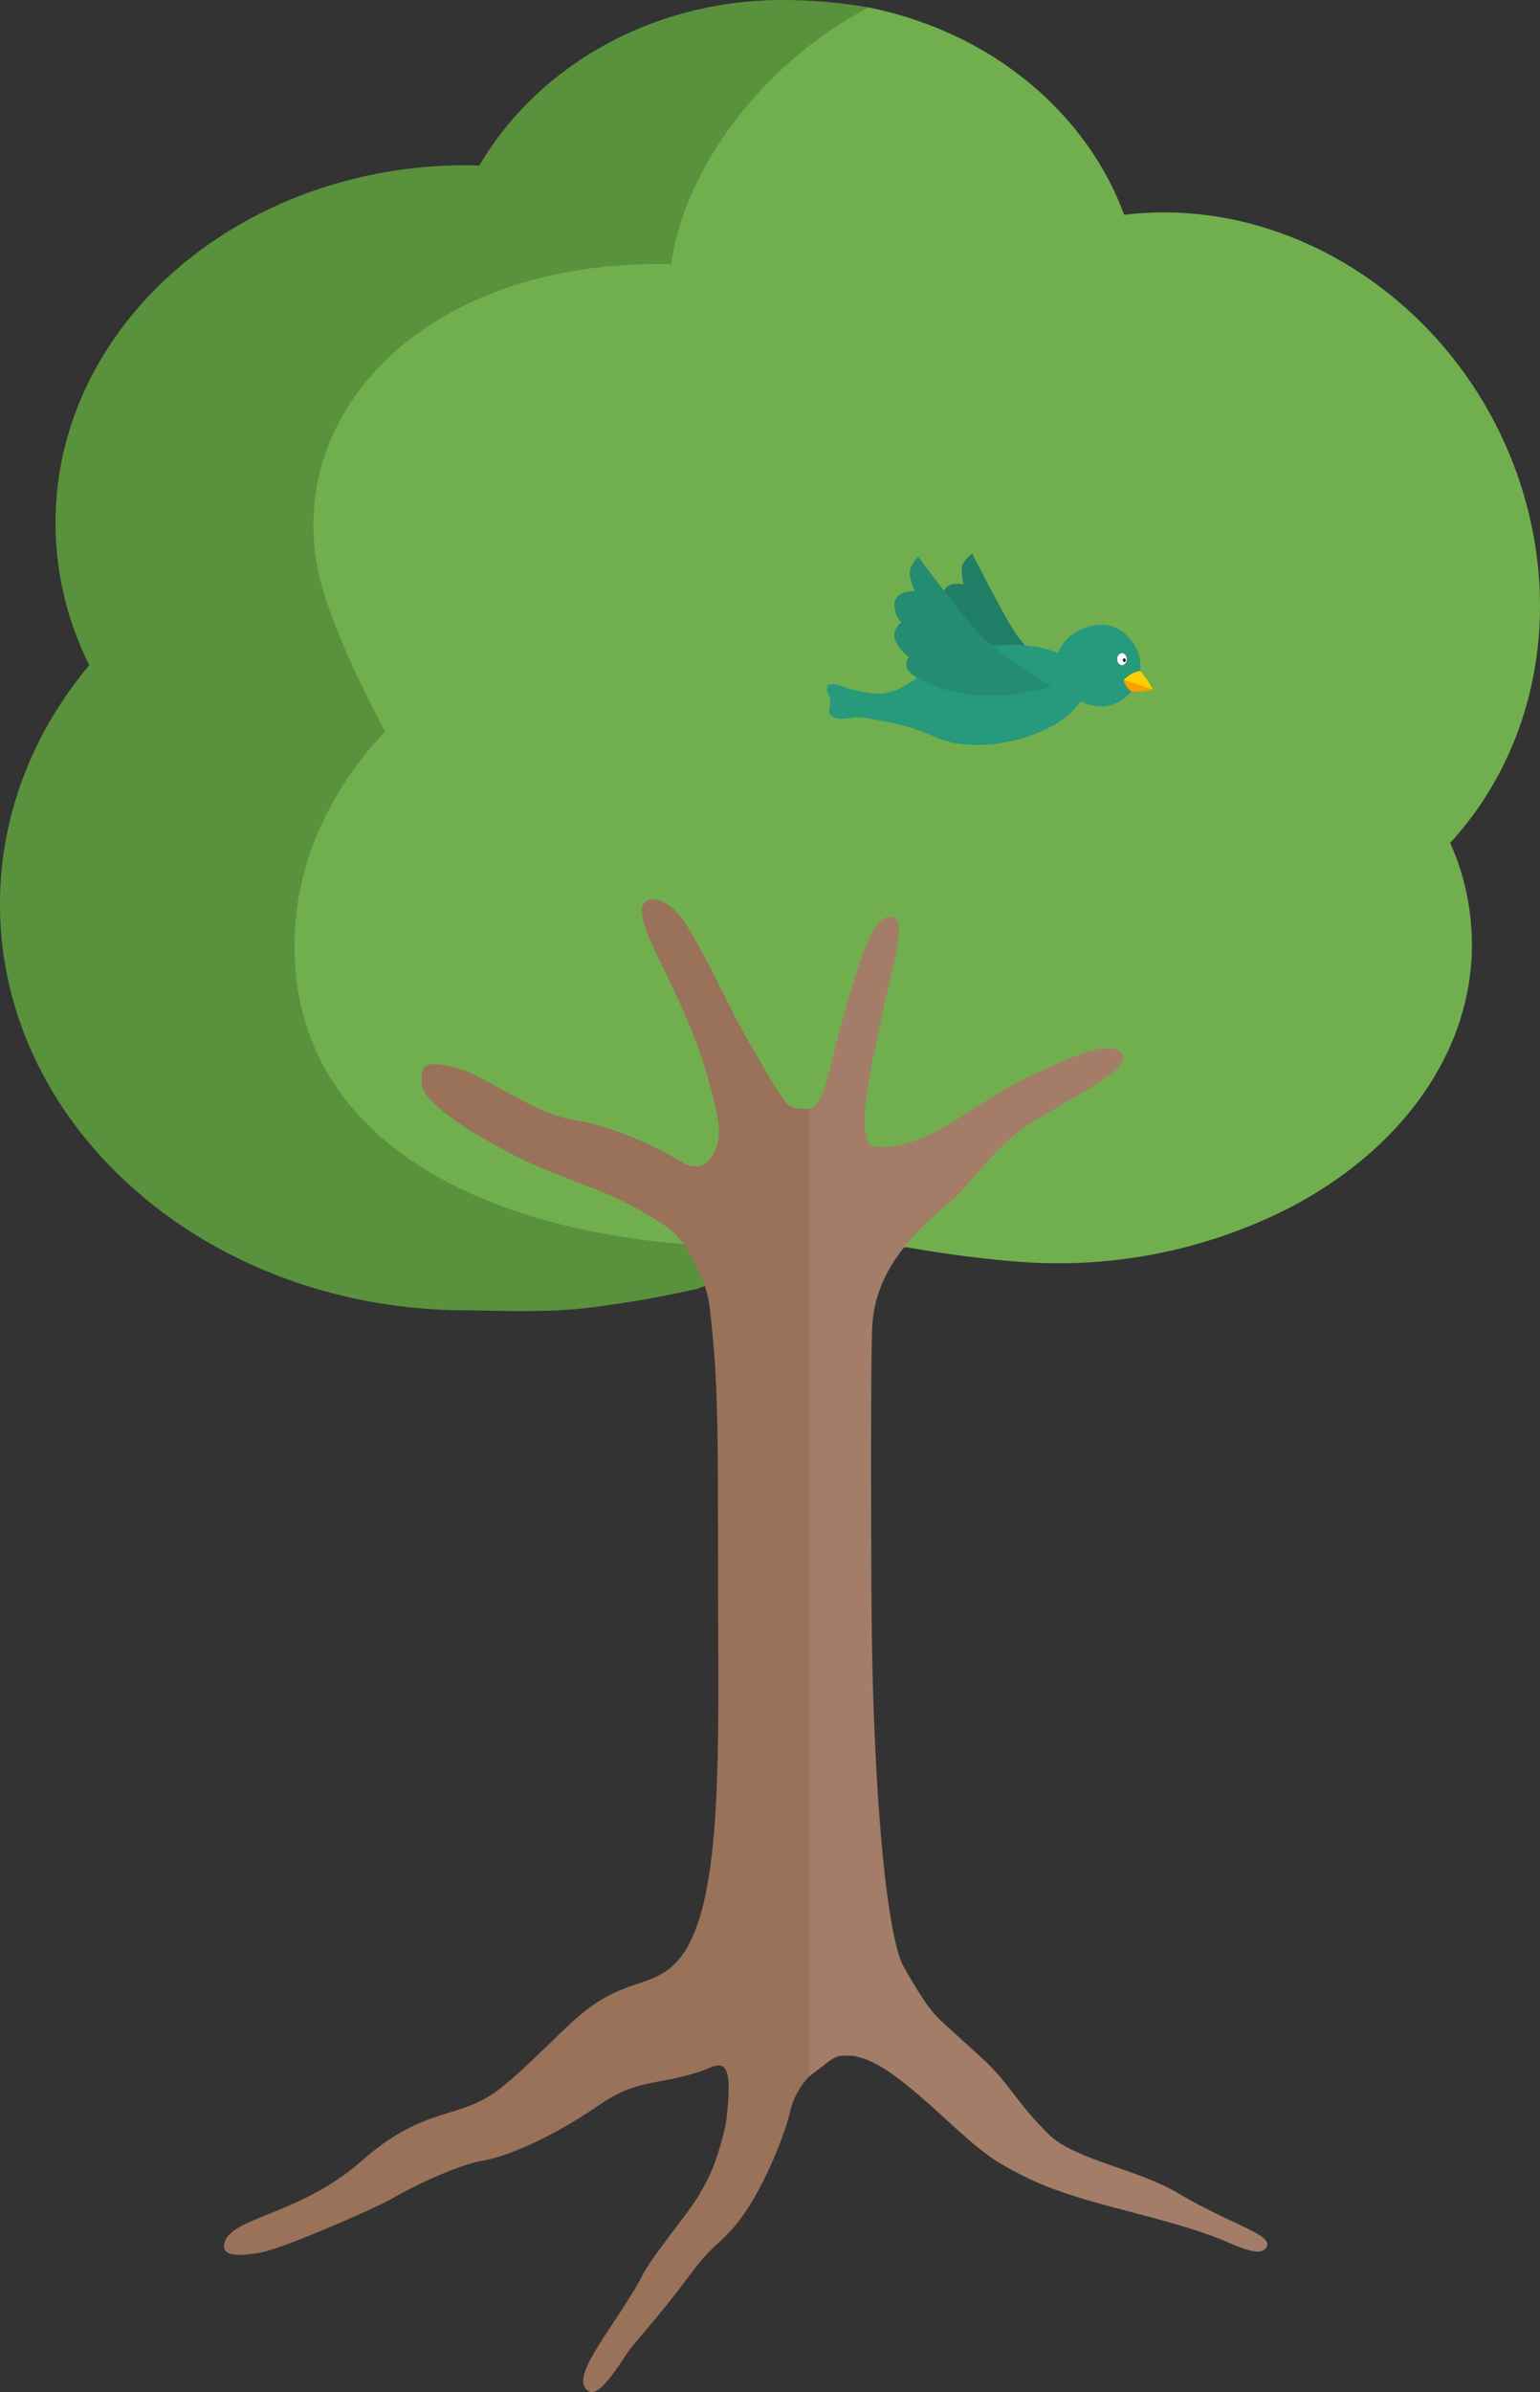 <svg xmlns="http://www.w3.org/2000/svg" viewBox="0 0 302.43 469.39"><rect x="0" y="0" width="302.43" height="469.39" fill="#333333" stroke="none"/><defs><style>.cls-1{fill:#5a913d;}.cls-2{fill:#71af4e;}.cls-3{fill:#9a7159;}.cls-4{fill:#a37d68;}.cls-5{fill:#207e66;}.cls-10,.cls-5,.cls-6{fill-rule:evenodd;}.cls-6{fill:#27997c;}.cls-7{fill:#ff9d00;}.cls-8{fill:#ffce00;}.cls-9{fill:#fff;}.cls-10{fill:#248c71;}</style></defs><title>tree-and-bird</title><g id="bird"><path class="cls-1" d="M296.65,103c-8-38.47-40.54-64.32-76.43-60C212.82,22.7,193.9,6.13,170.61,1.46A100.1,100.1,0,0,0,153.68,0c-25.79,0-48.19,13.15-59.55,32.48-.84,0-1.68-.06-2.52-.06C47,32.42,10.9,63.85,10.9,102.63a62.27,62.27,0,0,0,6.64,27.89C6.51,143.68,0,159.89,0,177.42c0,44,41,79.69,91.61,79.69,4,0,14.72.54,23.07-.39a207.91,207.91,0,0,0,22.07-3.78s7.67-2.45,21-8c4.23.31,8.06.62,8.06.62l13.79-1a139.72,139.72,0,0,0,25,2.3c16.73,0,32.1-3.23,45-10,21.46-11.22,35.56-30.21,35.56-51.76a49.67,49.67,0,0,0-4.21-19.9C295,149.65,301.6,126.86,296.65,103Z"/><path class="cls-2" d="M300.77,103.15c-8.1-38.51-43.61-65.37-80-61-7.51-20.34-26.55-36-50.16-40.64-19.07,9.71-36,30.12-38.79,50.3-.85,0-1.7,0-2.56,0-45.19,0-72.91,28.3-66.89,59.7,1.79,9.32,9,24.29,13.28,32-11.18,11.88-17.81,26.35-17.81,42.17,0,39.74,40.64,59.07,91.94,59.07,1.92,0,6.19.26,10.12.54,4.28.31,8.17.63,8.17.63l10-1.19c8.62,1.57,21.07,3.16,29.21,3.16A100.1,100.1,0,0,0,253,237.12c21.76-11.23,36.06-30.25,36.06-51.82a49.07,49.07,0,0,0-4.27-19.91C299.13,149.82,305.79,127,300.77,103.15Z"/><path class="cls-3" d="M162.2,236.41c-.12-.91-.92-18.93-3.32-18.88-1.34,0-3.39.38-4.59-1.27-2.62-3.6-4.17-6.66-6.9-11.24-4.34-7.29-10.39-21.26-14.17-25.66-2.24-2.61-4.89-3.42-6.25-2.55-3.56,2.27,4.21,13.4,9.27,26.42,2.42,6.23,4.56,14.31,4.9,17.62.51,5-2.61,9.87-6.81,7.41-3.85-2.26-12.46-7-21.41-8.43-8.31-1.36-17.25-8.55-22.8-10.14-8-2.3-7.25.42-7.32,2.74-.1,3.06,6.61,8.37,18.89,14.63,5.77,2.94,15.85,6.22,20.49,8.6,4.15,2.13,9.09,4.67,11.51,7.7,1.83,2.3,5,7.67,5.66,13,1.7,14.57,1.64,22.88,1.66,53.13,0,32.85,1.28,64.81-7.85,75.17-5.24,5.93-10.65,3-20.24,11.62-4,3.53-10.75,10.69-15.48,14.12C89.69,416,83.18,413.32,71.05,424c-11.92,10.5-25.2,11-26.89,15.84-1.07,3.07,2.76,2.91,7,2.18s22.57-8.67,26-10.7c3.82-2.24,12.55-6.43,17.53-7.32,6.63-1.19,15.83-6,23.07-11s11.16-3.79,19.46-6.42c2.83-.9,5.06-2.82,5.75,1.06.43,2.45-.27,8.59-.64,10.08-1.74,7.07-3,9.32-4.66,12.32-2.33,4.21-9.09,11.89-11.49,16.41-5.49,10.34-14.94,20.29-10.49,22.81,2.24,1.28,6.56-6.36,7.94-8.13,2.16-2.81,6.5-7.56,10.85-13.41,5-6.69,4.86-5.73,8.62-9.57,5.93-6.07,10.91-18.83,12.06-23.75a14.8,14.8,0,0,1,5.83-8.76c3-3.16,1.81-2.32,1.81-2.32C169.42,403.3,163.22,244.34,162.2,236.41Z"/><path class="cls-4" d="M187,235.53c2.17-1.77,8.7-10.64,14.3-14.42s20.92-11.21,19.23-14c-2.13-3.44-9.25-.17-19.23,4.51-5.15,2.41-13.22,8.27-17.88,10.6-7.31,3.65-12.34,3.27-12.93,1.91-1.81-4.15.39-13.79,2.4-23.3,2.28-10.8,5.13-19.74,2.7-20.78-4.18-1.8-7.1,9.61-10.17,20.21-2.51,8.68-3.49,17.06-6.51,17.23v190s1.92-1.55,2.75-2.14c1-.72,2.12-1.87,3.61-1.94,2.85-.12,2.67.09,3.58.32,7.93,2,19,15.26,26.51,20.11a63.32,63.32,0,0,0,15.38,7c6.39,2.21,19.87,5,28.41,8.34,3.75,1.46,8.47,4.05,9.63,1.66s-7.21-4.41-17.4-10.47c-8-4.76-20.4-6.57-25.49-11.62-5.7-5.65-7.11-8.82-11-12.89-2.29-2.42-7.09-6.44-10.59-9.83-2-1.91-4.42-5.84-6.77-10-3.78-6.64-6.2-38.79-6.38-71.67-.15-26.38-.1-50.78.17-54.46C172,250.16,177.86,243,187,235.53Z"/><path id="back_wing_1" data-name="back wing 1" class="cls-5" d="M184.31,121.69a3.3,3.3,0,0,1,1.6-1.91,5.15,5.15,0,0,1-.67-3.39c.62-2.54,4-1.73,4-1.73s-.71-2.87-.16-4a5.88,5.88,0,0,1,1.86-2s6.79,13.47,9.15,16.54c2.6,3.38,10.4,10.52,10.4,10.52s-9.84,1.45-18.37-2.55a16.93,16.93,0,0,1-6.18-4.27,1.93,1.93,0,0,1,.23-2.73S184,123.78,184.31,121.69Z"/><path id="body" class="cls-6" d="M216.58,122.59c-4.16,0-7.57,2.3-8.77,5.55-3.66-1.52-8.83-2.06-14.38-1.22-4.86.74-10,3.19-11.87,4.88-.36.36-4.86,4.34-9,4.34a24.44,24.44,0,0,1-7.57-1.61c-.55-.23-2-.45-2.36,0-.53.63-.09,1.19.36,2.41a5.9,5.9,0,0,1-.09,2.16c-.29,1,.43,1.39.88,1.68,1,.63,3.5,0,4.66-.05a49.13,49.13,0,0,1,6.63,1.11,39.49,39.49,0,0,1,9.1,3c2.63,1.14,7.26,1.76,12.15,1,7.48-1.14,13.55-4.45,15.85-8.22a9.15,9.15,0,0,0,4.53,1,8,8,0,0,0,7.28-7.91C224,126.29,220.05,122.59,216.58,122.59Z"/><g id="beak"><path class="cls-7" d="M220.66,133.45a3.82,3.82,0,0,0,.71,1.46,2.2,2.2,0,0,0,.85.75,9.09,9.09,0,0,0,2.22,0l2-.3-5.8-1.89Z"/><path class="cls-8" d="M223.92,131.62a6.5,6.5,0,0,0-1.54.52,6.43,6.43,0,0,0-1.72,1.31l5.79,1.89s-.85-1.48-1.2-2C224.7,132.56,223.92,131.62,223.92,131.62Z"/></g><ellipse id="eye" class="cls-9" cx="220.34" cy="129.34" rx="0.94" ry="1.16"/><ellipse id="dot" cx="220.8" cy="129.55" rx="0.27" ry="0.35"/><path id="front_wing_1" data-name="front wing 1" class="cls-10" d="M175.62,124.49a3.59,3.59,0,0,1,1.36-2.36,5.58,5.58,0,0,1-1.35-3.52c.19-2.85,4-2.6,4-2.6s-1.3-3-.91-4.25a6.45,6.45,0,0,1,1.62-2.49s9.84,13.23,12.94,16.09c3.43,3.16,13.17,9.38,13.17,9.38s-10.32,3.4-20.26.7c-3.38-.92-5.86-2-7.45-3.45a2.11,2.11,0,0,1-.26-3S175.62,126.81,175.62,124.49Z"/></g></svg>